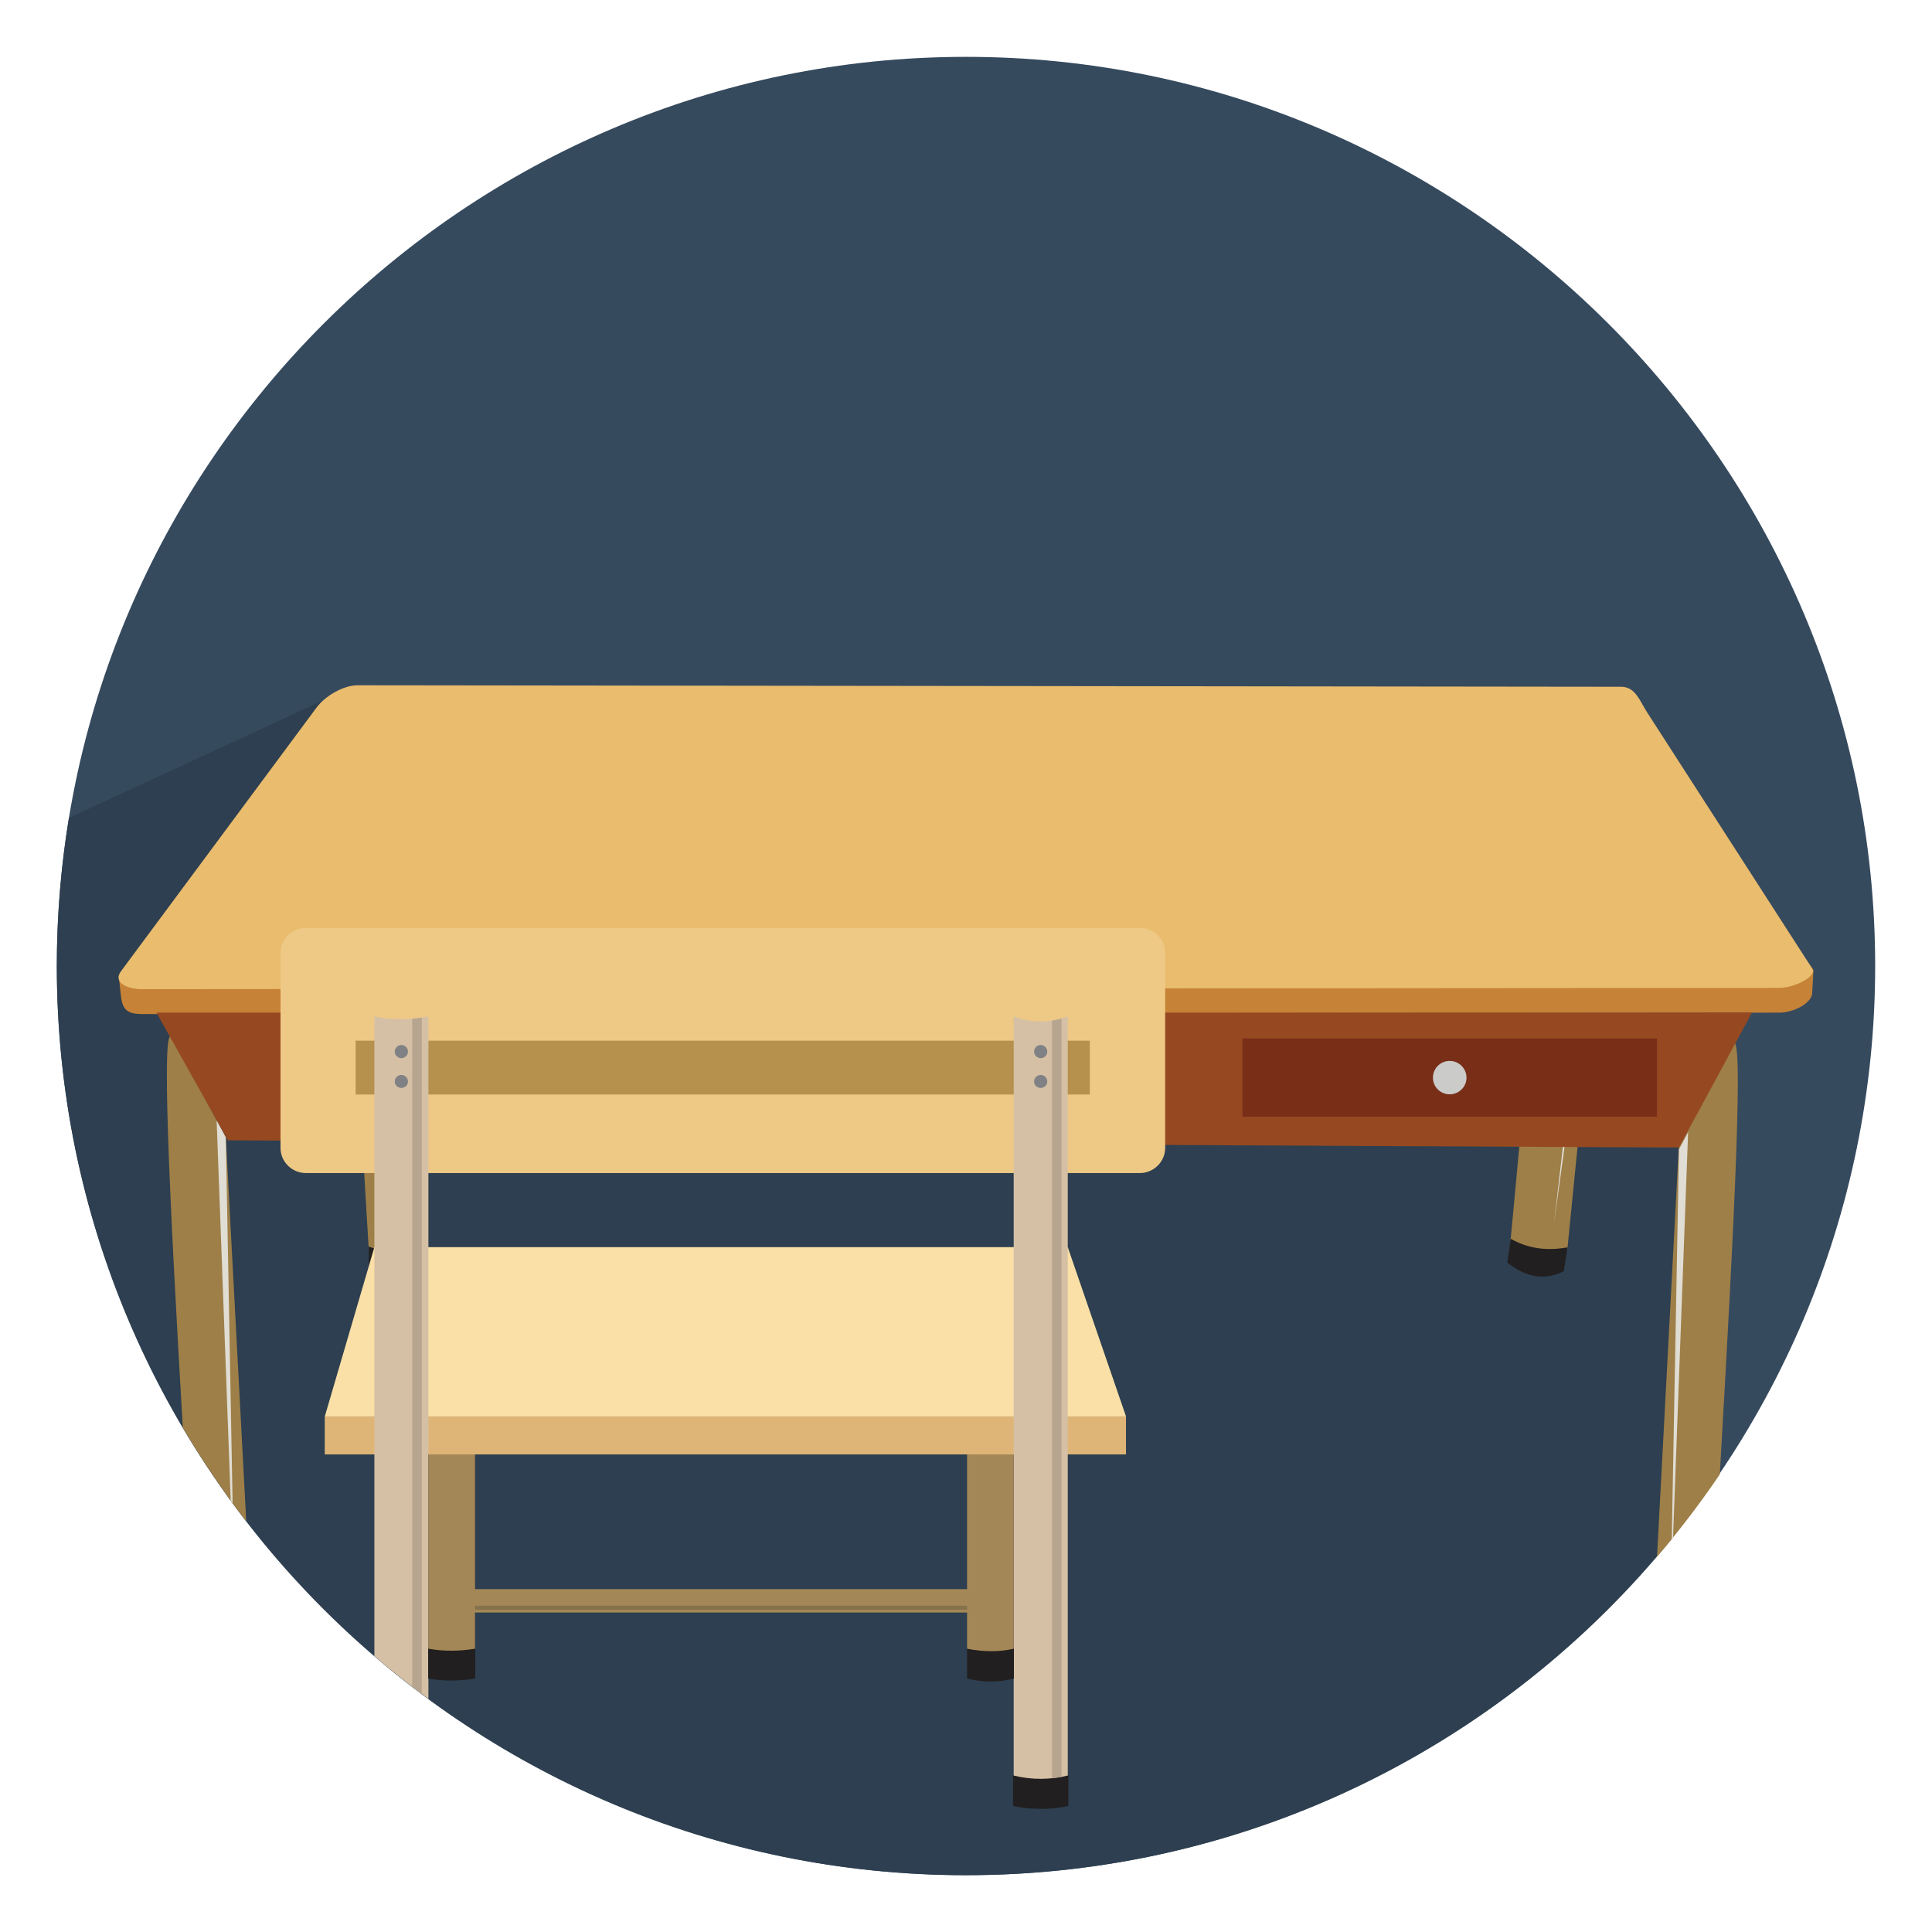 <?xml version="1.0" encoding="utf-8"?>
<!-- Generator: Adobe Illustrator 16.0.0, SVG Export Plug-In . SVG Version: 6.00 Build 0)  -->
<!DOCTYPE svg PUBLIC "-//W3C//DTD SVG 1.1//EN" "http://www.w3.org/Graphics/SVG/1.1/DTD/svg11.dtd">
<svg version="1.1" id="Layer_1" xmlns="http://www.w3.org/2000/svg" xmlns:xlink="http://www.w3.org/1999/xlink" x="0px" y="0px"
	 width="85px" height="85px" viewBox="0 0 85 85" enable-background="new 0 0 85 85" xml:space="preserve">
<g>
	<path fill="#364A5E" d="M42.5,82.5c22.031,0,40-17.969,40-40c0-22.03-17.969-39.999-40-39.999S2.5,20.469,2.5,42.5
		C2.5,64.531,20.469,82.5,42.5,82.5z"/>
	<path fill="#2D3F50" d="M73.539,67.715C66.207,76.732,55.027,82.5,42.5,82.5c-22.088,0-40-17.912-40-40
		c0-2.219,0.188-4.399,0.533-6.517l12.623-5.833c19.541,6.555,39.082,13.11,58.613,19.663L73.539,67.715z"/>
	<path fill="#C68236" d="M15.74,31.245l55.58,0.057c0.637,0,0.787,0.646,1.162,1.161l7.303,10.215l-0.057,1.02
		c-0.02,0.432-0.807,0.854-1.441,0.854L6.283,44.615c-0.635,0-0.889-0.148-0.963-0.787l-0.094-0.889l8.699-10.721
		C14.326,31.732,15.104,31.245,15.74,31.245L15.74,31.245z"/>
	<path fill="#E9BC6E" d="M15.74,30.149l55.58,0.066c0.637,0,0.814,0.617,1.162,1.15l7.246,11.246
		c0.234,0.355-0.805,0.853-1.441,0.853L6.283,43.521c-0.635,0.01-1.338-0.271-0.963-0.787l8.605-11.602
		C14.307,30.618,15.104,30.149,15.74,30.149L15.74,30.149z"/>
	<path fill="#9E7F48" d="M76.207,45.992c-0.775,1.441-1.562,2.895-2.34,4.336l-0.965,18.164c0.986-1.156,1.908-2.367,2.762-3.623
		C76.291,53.998,76.77,44.729,76.207,45.992z"/>
	<path fill="#E0DDD4" d="M74.27,49.812l-0.402,0.75l-0.318,17.152l0.057-0.074L74.27,49.812z"/>
	<path fill="#9E7F48" d="M7.594,45.701c0.787,1.441,1.566,2.889,2.342,4.336l0.898,16.9c-1.012-1.32-1.947-2.697-2.791-4.129
		C7.453,52.725,7.059,44.514,7.594,45.701L7.594,45.701z"/>
	<path fill="#E0DDD4" d="M9.531,49.287l0.404,0.75l0.299,16.105L10.15,66.02L9.531,49.287z"/>
	<path fill="#9E7F48" d="M69.41,50.422l-0.449,4.504c-0.871,0.141-1.705,0.027-2.5-0.385c0.15-1.525,0.242-2.623,0.385-4.131
		L69.41,50.422z"/>
	<path fill="#221F20" d="M68.961,54.877c-0.955,0.18-1.779,0.029-2.49-0.373c-0.049,0.346-0.104,0.691-0.16,1.039
		c0.777,0.617,1.602,0.832,2.49,0.385C68.857,55.58,68.914,55.234,68.961,54.877L68.961,54.877z"/>
	<path fill="#E0DDD4" d="M68.838,50.422l-0.467,3.398l0.393-3.398H68.838z"/>
	<path fill="#9E7F48" d="M18.502,50.279l0.242,4.57c-0.842,0.27-1.684,0.281-2.527,0c-0.094-1.535-0.188-3.07-0.271-4.578
		L18.502,50.279L18.502,50.279z"/>
	<path fill="#221F20" d="M18.744,54.85c-0.926,0.318-1.76,0.291-2.518,0V55.9c0.859,0.496,1.703,0.578,2.518,0V54.85z"/>
	<path fill="#E0DDD4" d="M17.92,50.279l0.066,3.568l-0.131-3.568H17.92z"/>
	<path fill="#964921" d="M6.883,44.551h70.195l-3.211,5.936l-63.84-0.318L6.883,44.551z"/>
	<path fill="#782E17" d="M54.662,45.691h18.24v3.438h-18.24V45.691z"/>
	<path fill="#CBCBC9" d="M63.783,46.676c0.402,0,0.738,0.328,0.738,0.74c0,0.4-0.336,0.729-0.738,0.729
		c-0.412,0-0.74-0.328-0.74-0.729c-0.002-0.406,0.324-0.736,0.73-0.74C63.777,46.676,63.779,46.676,63.783,46.676z"/>
	<path fill="#EEC985" d="M13.455,40.824H50.15c0.607,0,1.113,0.496,1.113,1.104v8.578c0,0.605-0.506,1.104-1.113,1.104H13.455
		c-0.609,0-1.113-0.496-1.113-1.104v-8.578C12.342,41.32,12.846,40.824,13.455,40.824z"/>
	<path fill="#FAE0A7" d="M16.471,54.869h30.506l2.564,7.451H14.289L16.471,54.869z"/>
	<path fill="#DEB577" d="M14.287,62.32h35.252v1.668H14.287V62.32z"/>
	<path fill="#B6914D" d="M15.646,45.785h32.303v2.369H15.646V45.785z"/>
	<path fill="#221F20" d="M44.568,78.117h2.436v1.34c-0.814,0.168-1.629,0.168-2.436,0V78.117z"/>
	<path fill="#D5C0A5" d="M44.598,44.719c0.824,0.309,1.609,0.279,2.379,0v33.398c-0.777,0.189-1.572,0.197-2.379,0V44.719z"/>
	<path fill="#808184" d="M45.787,45.975c0.158,0,0.289,0.131,0.289,0.289c0,0.16-0.131,0.291-0.289,0.291
		c-0.16,0-0.291-0.131-0.291-0.291C45.496,46.105,45.627,45.975,45.787,45.975z M45.787,47.293c0.158,0,0.289,0.133,0.289,0.291
		s-0.131,0.281-0.289,0.281c-0.16,0-0.291-0.123-0.291-0.281S45.627,47.293,45.787,47.293z"/>
	<path fill="#B7A590" d="M46.283,44.906c0.148-0.029,0.289-0.057,0.42-0.094v33.361c-0.141,0.025-0.279,0.047-0.42,0.064V44.906z"/>
	<path fill="#D5C0A5" d="M16.471,44.719c0.785,0.17,1.582,0.148,2.377,0v30.027c-0.814-0.598-1.607-1.227-2.377-1.881V44.719z"/>
	<path fill="#808184" d="M17.658,45.975c0.16,0,0.291,0.131,0.291,0.289c0,0.16-0.131,0.291-0.291,0.291
		c-0.158,0-0.291-0.131-0.291-0.291C17.367,46.105,17.5,45.975,17.658,45.975z M17.658,47.293c0.16,0,0.291,0.131,0.291,0.291
		c0,0.158-0.131,0.281-0.291,0.281c-0.158,0-0.291-0.123-0.291-0.281S17.5,47.293,17.658,47.293z"/>
	<path fill="#B7A590" d="M18.137,44.822c0.141-0.02,0.281-0.029,0.422-0.047v29.766c-0.141-0.111-0.281-0.215-0.422-0.328V44.822z"
		/>
	<path fill="#A48756" d="M20.824,69.916h21.76v1.029h-21.76V69.916z"/>
	<path fill="#85724D" d="M20.824,70.646h21.76v0.178h-21.76V70.646z"/>
	<path fill="#221F20" d="M18.838,72.51h2.07v1.338c-0.693,0.113-1.377,0.123-2.07,0V72.51z"/>
	<path fill="#A48756" d="M18.848,63.988h2.051v8.549c-0.684,0.111-1.367,0.121-2.051,0V63.988z"/>
	<path fill="#221F20" d="M42.547,72.51h2.061v1.338c-0.684,0.178-1.377,0.17-2.061,0V72.51z"/>
	<path fill="#A48756" d="M42.547,63.988h2.051v8.549c-0.684,0.158-1.367,0.131-2.051,0V63.988z"/>
</g>
</svg>
